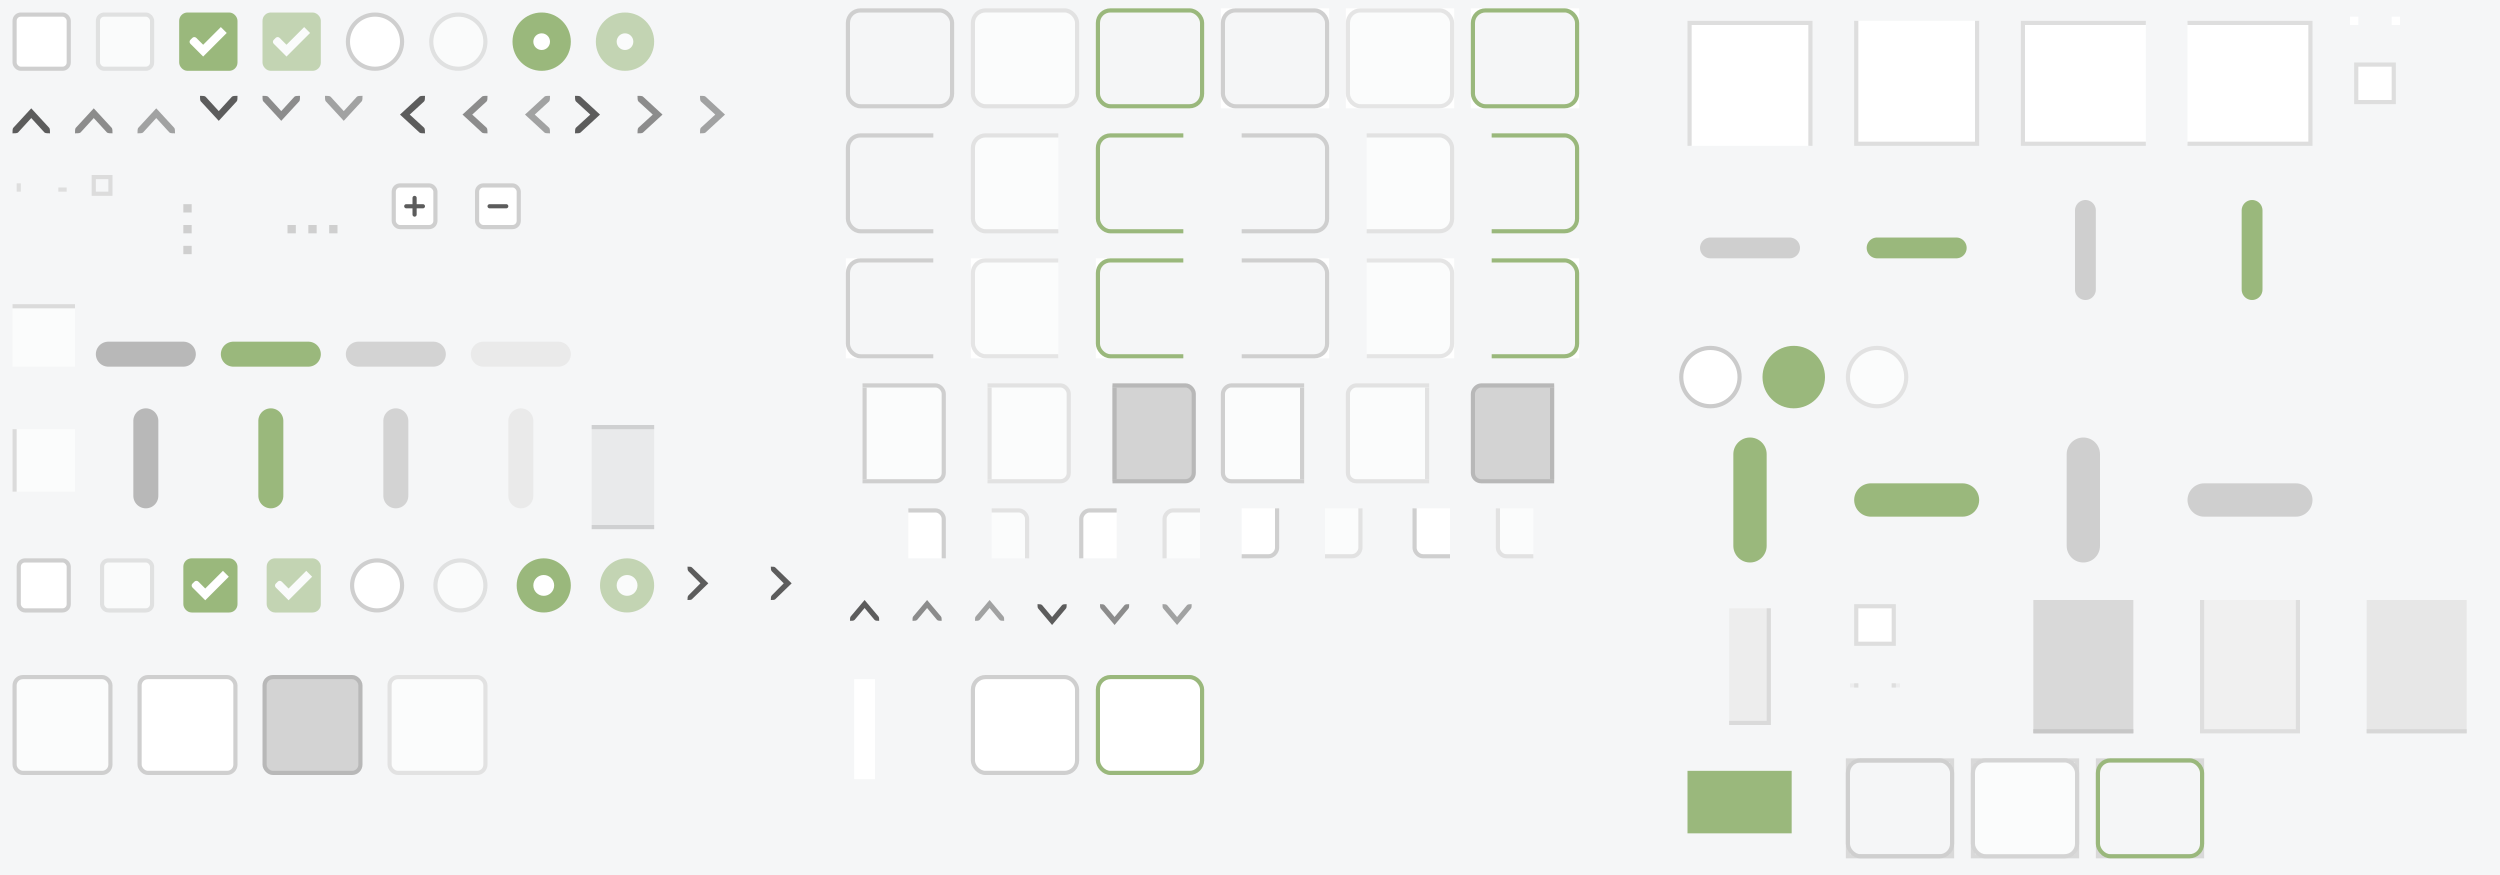 <?xml version="1.0" encoding="UTF-8" standalone="no"?>
<svg xmlns="http://www.w3.org/2000/svg" xmlns:xlink="http://www.w3.org/1999/xlink" version="1.1" height="210" width="600">
  <!-- Do not change style by hand, instead edit sass/_assets-variant.scss and then
       execute grunt gtk_2 -->
  <defs><style type="text/css"><![CDATA[
#plane {
  fill: #f5f6f7; }

.null {
  fill: none;
  stroke: none; }

.check .unchecked .face, .option .unchecked .face {
  fill: white;
  stroke: #cfcfcf; }

.check .checked .face, .option .checked .face {
  fill: #9ab87c;
  stroke: #9ab87c; }

.check .trim, .option .trim {
  fill: white; }

.check .insensitive, .option .insensitive {
  opacity: 0.55; }

.arrow {
  fill: #5c5c5c; }
  .arrow .insensitive {
    opacity: 0.55;
    fill: #5c5c5c; }
  .arrow .prelight {
    fill: #8c8c8c; }

.line {
  fill: #dedede; }
  .line .focus {
    opacity: 0.67;
    fill: none;
    stroke: #cfcfcf; }

.handle .face {
  fill: none;
  stroke: #cfcfcf; }

.expander .face {
  fill: white;
  stroke: #cfcfcf; }

.expander .trim {
  fill: none;
  stroke: #5c5c5c; }

#s_scrollbar .trough .face {
  fill: #fbfcfc; }

#s_scrollbar .trough .trim {
  fill: #dbdbdb; }

#s_scrollbar .slider {
  stroke: #b8b8b8; }
  #s_scrollbar .slider .active {
    stroke: #9ab87c; }
  #s_scrollbar .slider .prelight {
    stroke: #d3d3d3; }
  #s_scrollbar .slider .insensitive {
    stroke: #eaeaea; }

#s_menu_item .box .face {
  fill: black;
  opacity: 0.05; }

#s_menu_item .box .trim {
  fill: black;
  opacity: 0.11; }

#s_menu_item .arrow .prelight {
  fill: #5c5c5c; }

#s_button .face, #s_combobox_entry_button .face {
  fill: #fbfcfc;
  stroke: #cfcfcf; }

#s_button .prelight .face, #s_combobox_entry_button .prelight .face {
  fill: white; }

#s_button .insensitive .face, #s_combobox_entry_button .insensitive .face {
  fill: #fbfcfc;
  stroke: #e2e2e2; }

#s_button .active .face, #s_combobox_entry_button .active .face {
  fill: #d3d3d3;
  stroke: #b8b8b8; }

.shadow .back {
  fill: none;
  stroke: #f5f6f7; }

.shadow .face {
  fill: none;
  stroke: #cfcfcf; }

.shadow .insensitive .face {
  fill: #fbfcfc;
  stroke: #e2e2e2; }

.shadow .active .face {
  stroke: #9ab87c; }

#s_standalone_entry .shadow .face {
  fill: white; }

#s_notebook_entry .shadow .back, #s_notebook_combobox_entry .shadow .back {
  stroke: white; }

#s_notebook_entry .shadow .insensitive .face, #s_notebook_combobox_entry .shadow .insensitive .face {
  stroke: #e5e5e5; }

#s_toolbar_entry .shadow .back {
  stroke: #d9d9d9; }

#s_toolbar_entry .shadow .face {
  stroke: #cfcfcf; }

#s_toolbar_entry .shadow .insensitive .face {
  fill: #fbfcfc;
  stroke: #d4d4d4; }

#s_toolbar_entry .shadow .active .face {
  stroke: #9ab87c; }

#s_combobox_entry_button .trim {
  opacity: 0.3;
  stroke: #cfcfcf; }

#s_combobox_entry_button .insensitive .trim {
  stroke: #e2e2e2; }

#s_combobox_entry_button .active .trim {
  opacity: 1;
  stroke: #b8b8b8; }

#s_spinbutton .box .face {
  fill: white;
  stroke: #cfcfcf; }

#s_spinbutton .box .insensitive .face {
  fill: #fbfcfc;
  stroke: #e2e2e2; }

#s_spinbutton .arrow .prelight {
  fill: #8c8c8c; }

.flat_box {
  fill: white; }

#s_notebook .box, #s_notebook .extension .active {
  fill: white;
  stroke: #dedede; }

#s_notebook .box_gap {
  fill: white; }

#s_frame .shadow .face {
  fill: white;
  stroke: #dedede; }

#s_frame .shadow_gap .back {
  opacity: 0.25;
  fill: #d7d7d7; }

#s_frame .shadow_gap .face {
  fill: #dedede; }

#s_range .box .upper {
  stroke: #cfcfcf; }

#s_range .box .lower {
  stroke: #9ab87c; }

#s_range .slider {
  fill: white;
  stroke: #cbcbcb; }
  #s_range .slider .prelight {
    fill: #9ab87c;
    stroke: #9ab87c; }
  #s_range .slider .insensitive {
    fill: #fbfcfc;
    stroke: #e2e2e2; }

#s_progressbar .bar {
  stroke: #9ab87c; }

#s_progressbar .trough {
  stroke: #cfcfcf; }

#s_treeview_header .face {
  fill: #ededed; }

#s_treeview_header .trim {
  fill: none;
  stroke: #dadada; }

#s_toolbar .face {
  fill: #d9d9d9; }

#s_toolbar .trim {
  fill: none;
  stroke: #c7c7c7; }

#s_inline_toolbar .face {
  fill: #f0f0f0; }

#s_inline_toolbar .trim {
  fill: none;
  stroke: #dedede; }

#s_menubar .face {
  fill: #e7e7e7; }

#s_menubar .trim {
  fill: none;
  stroke: #d7d7d7; }

#s_menubar_item .prelight {
  fill: #9ab87c; }

]]></style>
    
    <rect id="n1" x="2" y="2" height="16" width="16" class="null"/>
    <rect id="n2" x="1" y="8" width="28" height="13" class="null"/>
    <rect id="n3" x="2" y="2" width="26" height="24" class="null"/>
    <rect id="n4" x="3" y="4" width="9" height="6" class="null"/>
    <rect id="n5" x="3" y="12" height="15" width="34" class="null"/>
    <rect id="n6" x="15" y="4" height="32" width="10" class="null"/>
    <rect id="b1" x="3.5" y="2.5" width="25" height="23"/>
    <rect id="f1" x="3.5" y="3.5" rx="1.5" height="13" width="13"/>
    <circle id="f2" cy="10" cx="10" r="6.5"/>
    <path id="f3" d="M 6,15 24,15" stroke-width="6" stroke-linecap="round"/>
    <rect id="f4" width="12" height="12" x="4.5" y="4.5" rx="1.5"/>
    <circle id="f5" cy="10.5" cx="10.5" r="6"/>
    <rect id="f6" x="3.5" y="2.5" width="23" height="23" ry="2" rx="2"/>
    <rect id="f7" x="3.5" y="2.5" height="23" width="25" rx="3" ry="3"/>
    <path id="f8" d="M 10.5,19.5 29.5,19.5" stroke-width="5" stroke-linecap="round"/>
    <path id="f9" d="M 20,9 20,31" stroke-width="8" stroke-linecap="round"/>
    <path id="t1" d="M 13,6.5 8.758,10.742 7.108,9.092 C 6.847,8.831 6.427,8.831 6.166,9.092 L 5.694,9.563 C 5.432,9.824 5.432,10.245 5.694,10.506 L 8.758,13.57 14.414,7.914 Z"/>
    <path id="t2" d="M 4.34,3.21 C 4.148,3 3.5,3 3,3 3,3.5 3,4.1 3.16,4.29 L 7.5,9 11.84,4.29 C 12,4.1 12,3.5 12,3 11.5,3 10.852,3 10.66,3.21 L 7.5,6.665 Z"/>
    <path id="t3" d="M 5.248,7.129 C 5,6.877 5,6.5 5,6 5.5,6 5.873,6 6.051,6.172 L 10,10 6.051,13.828 C 5.873,14 5.5,14 5,14 5,13.5 5,13.123 5.248,12.871 L 8.1,10 Z" class="face"/>
    <path id="t4" d="M 7.5,3 7.5,25"/>
    <path id="t5" d="M 4,5 C 4,5.5 4,5.846 4.172,6.051 L 7.5,10 10.828,6.051 C 11,5.846 11,5.5 11,5 10.5,5 10.079,5 9.871,5.248 L 7.5,8.078 5.129,5.248 C 4.921,5 4.5,5 4,5 Z" class="face"/>
    <clipPath id="cp1" clipPathUnits="userSpaceOnUse">
      <rect width="21" height="24" x="3" y="2"/>
    </clipPath>
    <clipPath id="cp2" clipPathUnits="userSpaceOnUse">
      <rect width="21" height="24" x="8" y="2"/>
    </clipPath>
    <clipPath id="cp3" clipPathUnits="userSpaceOnUse">
      <rect width="21" height="24" x="7" y="2"/>
    </clipPath>
    <clipPath id="cp4" clipPathUnits="userSpaceOnUse">
      <rect width="21" height="24" x="7" y="2"/>
    </clipPath>
    <clipPath id="cp5" clipPathUnits="userSpaceOnUse">
      <rect x="18" y="2" width="10" height="12"/>
    </clipPath>
    <clipPath id="cpy" clipPathUnits="userSpaceOnUse">
      <rect y="2" x="3" height="12" width="10"/>
    </clipPath>
  </defs>
  <rect id="plane" height="210" width="600"/>
  <rect style="fill:none" x="135" y="45" height="15" width="15" id="null"/>
  <g id="s_default">
    <g class="check">
      <g id="checkbox-unchecked" class="unchecked">
        <use xlink:href="#n1"/>
        <use xlink:href="#f1" class="face"/>
      </g>
      <g id="checkbox-unchecked-insensitive" transform="translate(20)" class="unchecked insensitive">
        <use xlink:href="#n1"/>
        <use xlink:href="#f1" class="face"/>
      </g>
      <g id="checkbox-checked" transform="translate(40)" class="checked">
        <use xlink:href="#n1"/>
        <use xlink:href="#f1" class="face"/>
        <use xlink:href="#t1" class="trim"/>
      </g>
      <g id="checkbox-checked-insensitive" transform="translate(60)" class="checked insensitive">
        <use xlink:href="#n1"/>
        <use xlink:href="#f1" class="face"/>
        <use xlink:href="#t1" class="trim"/>
      </g>
    </g>
    <g class="option">
      <g id="radio-unchecked" transform="translate(80)" class="unchecked">
        <use xlink:href="#n1"/>
        <use xlink:href="#f2" class="face"/>
      </g>
      <g id="radio-unchecked-insensitive" transform="translate(100)" class="unchecked insensitive">
        <use xlink:href="#n1"/>
        <use xlink:href="#f2" class="face"/>
      </g>
      <g id="radio-checked" transform="translate(120)" class="checked">
        <use xlink:href="#n1"/>
        <use xlink:href="#f2" class="face"/>
        <circle cy="10" cx="10" r="2" class="trim"/>
      </g>
      <g id="radio-checked-insensitive" transform="translate(140)" class="checked insensitive">
        <use xlink:href="#n1"/>
        <use xlink:href="#f2" class="face"/>
        <circle cy="10" cx="10" r="2" class="trim"/>
      </g>
    </g>
    <g transform="translate(0 20)" class="arrow">
      <g id="arrow-up" class="up">
        <use xlink:href="#t2" transform="matrix(1 0 0,-1 0 15)" class="face"/>
      </g>
      <g id="arrow-up-prelight" transform="translate(15)" class="up prelight">
        <use xlink:href="#t2" transform="matrix(1 0 0,-1 0 15)" class="face"/>
      </g>
      <g id="arrow-up-insens" transform="translate(30)" class="up insensitive">
        <use xlink:href="#t2" transform="matrix(1 0 0,-1 0 15)" class="face"/>
      </g>
      <g id="arrow-down" transform="translate(45)" class="down">
        <use xlink:href="#t2" class="face"/>
      </g>
      <g id="arrow-down-prelight" transform="translate(60)" class="down prelight">
        <use xlink:href="#t2" class="face"/>
      </g>
      <g id="arrow-down-insens" transform="translate(75)" class="down insensitive">
        <use xlink:href="#t2" class="face"/>
      </g>
      <g id="arrow-left" transform="translate(90)" class="left">
        <use xlink:href="#t2" transform="rotate(90 7.5 7.5)" class="face"/>
      </g>
      <g id="arrow-left-prelight" transform="translate(105)" class="left prelight">
        <use xlink:href="#t2" transform="rotate(90 7.5 7.5)" class="face"/>
      </g>
      <g id="arrow-left-insens" transform="translate(120)" class="left insensitive">
        <use xlink:href="#t2" transform="rotate(90 7.5 7.5)" class="face"/>
      </g>
      <g id="arrow-right" transform="translate(135)" class="right">
        <use xlink:href="#t2" transform="rotate(-90 7.5 7.5)" class="face"/>
      </g>
      <g id="arrow-right-prelight" transform="translate(150)" class="right prelight">
        <use xlink:href="#t2" transform="rotate(-90 7.5 7.5)" class="face"/>
      </g>
      <g id="arrow-right-insens" transform="translate(165)" class="right insensitive">
        <use xlink:href="#t2" transform="rotate(-90 7.5 7.5)" class="face"/>
      </g>
    </g>
    <g transform="translate(0 40)" class="line">
      <g id="line-v" class="vertical">
        <rect width="2" height="2" x="4" y="4" class="null"/>
        <rect width="1" height="2" x="4" y="4" class="face"/>
      </g>
      <g id="line-h" transform="translate(10)" class="horizontal">
      <rect y="4" x="4" height="2" width="2" class="null"/>
      <rect y="5" x="4" height="1" width="2" class="face"/>
      </g>
      <g id="focus-line" transform="translate(20)" class="focus">
        <rect width="4" height="4" x="2.5" y="2.5" class="face"/>
      </g>
    </g>
    <g transform="translate(0 40)" class="handle">
      <g id="handle-v" transform="translate(30)" class="vertical">
        <rect y="3" x="14" height="24" width="2" class="null"/>
        <path d="M 15,9 15,21" stroke-width="2" stroke-dasharray="2 3" class="face"/>
      </g>
      <g id="handle-h" transform="translate(60)" class="horizontal">
        <rect x="3" y="14" width="24" height="2" class="null"/>
        <path d="M 9,15 21,15" stroke-width="2" stroke-dasharray="2 3" class="face"/>
      </g>
    </g>
    <g transform="translate(0 40)" class="expander">
      <g id="plus" transform="translate(90)" class="collapsed">
        <rect width="10" height="10" x="4.5" y="4.5" rx="1.5" class="face"/>
        <path d="M 7.5,9.5 11.5,9.5 M 9.5,7.5 9.5,11.5" stroke-linecap="round" class="trim"/>
      </g>
      <g id="minus" transform="translate(110)" class="expanded">
        <rect width="10" height="10" x="4.5" y="4.5" rx="1.5" class="face"/>
        <path d="M 7.5,9.5 11.5,9.5" stroke-linecap="round" class="trim"/>
      </g>
    </g>
  </g>
  <g id="s_scrollbar" transform="translate(0 70)">
    <g class="box">
      <g id="trough-scrollbar-horiz" class="trough horizontal">
        <rect x="3" y="3" width="15" height="15" class="face"/>
        <rect x="3" y="3" width="15" height="1" class="trim"/>
      </g>
      <g id="trough-scrollbar-vert" transform="translate(0 30)" class="trough vertical">
        <rect x="3" y="3" width="15" height="15" class="face"/>
        <rect x="3" y="3" width="1" height="15" class="trim"/>
      </g>
    </g>
    <g class="slider">
      <g id="slider-horiz" transform="translate(20)" class="horizontal">
        <use xlink:href="#n2"/>
        <use xlink:href="#f3" class="face"/>
      </g>
      <g id="slider-horiz-active" transform="translate(50)" class="horizontal active">
        <use xlink:href="#n2"/>
        <use xlink:href="#f3" class="face"/>
      </g>
      <g id="slider-horiz-prelight" transform="translate(80)" class="horizontal prelight">
        <use xlink:href="#n2"/>
        <use xlink:href="#f3" class="face"/>
      </g>
      <g id="slider-horiz-insens" transform="translate(110)" class="horizontal insensitive">
        <use xlink:href="#n2"/>
        <use xlink:href="#f3" class="face"/>
      </g>
      <g id="slider-vert" transform="matrix(0,-1,1,0,20,55)" class="vertical">
        <use xlink:href="#n2"/>
        <use xlink:href="#f3" class="face"/>
      </g>
      <g id="slider-vert-active" transform="matrix(0,-1,1,0,50,55)" class="vertical active">
        <use xlink:href="#n2"/>
        <use xlink:href="#f3" class="face"/>
      </g>
      <g id="slider-vert-prelight" transform="matrix(0,-1,1,0,80,55)" class="vertical prelight">
        <use xlink:href="#n2"/>
        <use xlink:href="#f3" class="face"/>
      </g>
      <g id="slider-vert-insens" transform="matrix(0,-1,1,0,110,55)" class="vertical insensitive">
        <use xlink:href="#n2"/>
        <use xlink:href="#f3" class="face"/>
      </g>
    </g>
  </g>
  <g id="s_menu_item" transform="translate(0 130)">
    <g class="box">
      <g id="menuitem" transform="translate(140 -30)" class="prelight">
        <rect x="2" y="2" height="25" width="15" class="face"/>
        <rect x="2" y="2" height="1" width="15" class="trim"/>
        <rect x="2" y="26" width="15" height="1" class="trim"/>
      </g>
    </g>
    <g class="check">
      <g id="menu-checkbox-unchecked" class="unchecked">
        <use xlink:href="#f4" class="face"/>
      </g>
      <g id="menu-checkbox-unchecked-insensitive" transform="translate(20)" class="unchecked insensitive">
        <use xlink:href="#f4" class="face"/>
      </g>
      <g id="menu-checkbox-checked" transform="translate(40)" class="checked">
        <use xlink:href="#f4" class="face"/>
        <use xlink:href="#t1" x="0.5" y="0.5" class="trim"/>
      </g>
      <g id="menu-checkbox-checked-insensitive" transform="translate(60)" class="checked insensitive">
        <use xlink:href="#f4" class="face"/>
        <use xlink:href="#t1" x="0.5" y="0.5" class="trim"/>
      </g>
    </g>
    <g class="option">
      <g id="menu-radio-unchecked" transform="translate(80)" class="unchecked">
        <use xlink:href="#f5" class="face"/>
      </g>
      <g id="menu-radio-unchecked-insensitive" transform="translate(100)" class="unchecked insensitive">
        <use xlink:href="#f5" class="face"/>
      </g>
      <g id="menu-radio-checked" transform="translate(120)" class="checked">
        <use xlink:href="#f5" class="face"/>
        <circle cy="10.5" cx="10.5" r="2.5" class="trim"/>
      </g>
      <g id="menu-radio-checked-insensitive" transform="translate(140)" class="checked insensitive">
        <use xlink:href="#f5" class="face"/>
        <circle cy="10.5" cx="10.5" r="2.5" class="trim"/>
      </g>
    </g>
    <g class="arrow">
      <g id="menu-arrow" transform="translate(160)">
        <use xlink:href="#t3" class="face"/>
      </g>
      <g id="menu-arrow-prelight" transform="translate(180)" class="prelight">
        <use xlink:href="#t3" class="face"/>
      </g>
    </g>
  </g>
  <g id="s_button" transform="translate(0 160)">
    <g class="box">
      <g id="button">
        <use xlink:href="#n3"/>
        <use xlink:href="#f6" class="face"/>
      </g>
      <g id="button-hover" transform="translate(30)" class="prelight">
        <use xlink:href="#n3"/>
        <use xlink:href="#f6" class="face"/>
      </g>
      <g id="button-active" transform="translate(60)" class="active">
        <use xlink:href="#n3"/>
        <use xlink:href="#f6" class="face"/>
      </g>
      <g id="button-insensitive" transform="translate(90)" class="insensitive">
        <use xlink:href="#n3"/>
        <use xlink:href="#f6" class="face"/>
      </g>
    </g>
  </g>
  <g id="s_entry" transform="translate(200 0)">
    <g class="shadow">
      <g id="entry-border-bg">
        <use xlink:href="#b1" class="back"/>
        <use xlink:href="#f7" class="face"/>
      </g>
      <g id="entry-border-disabled-bg" transform="translate(30)" class="insensitive">
        <use xlink:href="#b1" class="back"/>
        <use xlink:href="#f7" class="face"/>
      </g>
      <g id="entry-border-active-bg" transform="translate(60)" class="active">
        <use xlink:href="#b1" class="back"/>
        <use xlink:href="#f7" class="face"/>
      </g>
    </g>
  </g>
  <g id="s_notebook_entry" transform="translate(200 0)">
    <g class="shadow">
      <g id="notebook-entry-border-bg" transform="translate(90)">
        <use xlink:href="#b1" class="back"/>
        <use xlink:href="#f7" class="face"/>
      </g>
      <g id="notebook-entry-border-disabled-bg" transform="translate(120)" class="insensitive">
        <use xlink:href="#b1" class="back"/>
        <use xlink:href="#f7" class="face"/>
      </g>
      <g id="notebook-entry-border-active-bg" transform="translate(150)" class="active">
        <use xlink:href="#b1" class="back"/>
        <use xlink:href="#f7" class="face"/>
      </g>
    </g>
  </g>
  <g id="s_combobox_entry" transform="translate(200 30)">
    <g class="shadow">
      <g id="combo-entry" clip-path="url(#cp1)" class="ltr">
        <use xlink:href="#b1" class="back"/>
        <use xlink:href="#f7" class="face"/>
      </g>
      <g id="combo-entry-insensitive" transform="translate(30)" clip-path="url(#cp1)" class="ltr insensitive">
        <use xlink:href="#b1" class="back"/>
        <use xlink:href="#f7" class="face"/>
      </g>
      <g id="combo-entry-focus" transform="translate(60)" clip-path="url(#cp1)" class="ltr active">
        <use xlink:href="#b1" class="back"/>
        <use xlink:href="#f7" class="face"/>
      </g>
      <g id="combo-entry-rtl" transform="translate(90)" clip-path="url(#cp2)" class="rtl">
        <use xlink:href="#b1" class="back"/>
        <use xlink:href="#f7" class="face"/>
      </g>
      <g id="combo-entry-insensitive-rtl" transform="translate(120)" clip-path="url(#cp2)" class="rtl insensitive">
        <use xlink:href="#b1" class="back"/>
        <use xlink:href="#f7" class="face"/>
      </g>
      <g id="combo-entry-focus-rtl" transform="translate(150)" clip-path="url(#cp2)" class="rtl active">
        <use xlink:href="#b1" class="back"/>
        <use xlink:href="#f7" class="face"/>
      </g>
    </g>
  </g>
  <g id="s_notebook_combobox_entry" transform="translate(200 60)">
    <g class="shadow">
      <g id="combo-entry-notebook" clip-path="url(#cp1)" class="ltr">
        <use xlink:href="#b1" class="back"/>
        <use xlink:href="#f7" class="face"/>
      </g>
      <g id="combo-entry-insensitive-notebook" transform="translate(30)" clip-path="url(#cp1)" class="ltr insensitive">
        <use xlink:href="#b1" class="back"/>
        <use xlink:href="#f7" class="face"/>
      </g>
      <g id="combo-entry-focus-notebook" transform="translate(60)" clip-path="url(#cp1)" class="ltr active">
        <use xlink:href="#b1" class="back"/>
        <use xlink:href="#f7" class="face"/>
      </g>
      <g id="combo-entry-notebook-rtl" transform="translate(90)" clip-path="url(#cp2)" class="rtl">
        <use xlink:href="#b1" class="back"/>
        <use xlink:href="#f7" class="face"/>
      </g>
      <g id="combo-entry-insensitive-notebook-rtl" transform="translate(120)" clip-path="url(#cp2)" class="rtl insensitive">
        <use xlink:href="#b1" class="back"/>
        <use xlink:href="#f7" class="face"/>
      </g>
      <g id="combo-entry-focus-notebook-rtl" transform="translate(150)" clip-path="url(#cp2)" class="rtl active">
        <use xlink:href="#b1" class="back"/>
        <use xlink:href="#f7" class="face"/>
      </g>
    </g>
  </g>
  <g id="s_combobox_entry_button" transform="translate(200 90)">
    <g class="box">
      <g id="combo-entry-button" clip-path="url(#cp3)" class="ltr">
        <use xlink:href="#n3"/>
        <use xlink:href="#f6" class="face"/>
        <use xlink:href="#t4" class="trim"/>
      </g>
      <g id="combo-entry-button-insensitive" transform="translate(30)" clip-path="url(#cp3)" class="ltr insensitive">
        <use xlink:href="#n3"/>
        <use xlink:href="#f6" class="face"/>
        <use xlink:href="#t4" class="trim"/>
      </g>
      <g id="combo-entry-button-active" transform="translate(60)" clip-path="url(#cp3)" class="ltr active">
        <use xlink:href="#n3"/>
        <use xlink:href="#f6" class="face"/>
        <use xlink:href="#t4" class="trim"/>
      </g>
      <g id="combo-entry-button-rtl" transform="matrix(-1,0,0,1,120,0)" clip-path="url(#cp3)" class="rtl">
        <use xlink:href="#n3"/>
        <use xlink:href="#f6" class="face"/>
        <use xlink:href="#t4" class="trim"/>
      </g>
      <g id="combo-entry-button-insensitive-rtl" transform="matrix(-1,0,0,1,150,0)" clip-path="url(#cp3)" class="rtl insensitive">
        <use xlink:href="#n3"/>
        <use xlink:href="#f6" class="face"/>
        <use xlink:href="#t4" class="trim"/>
      </g>
      <g id="combo-entry-button-active-rtl" transform="matrix(-1,0,0,1,180,0)" clip-path="url(#cp3)" class="rtl active">
        <use xlink:href="#n3"/>
        <use xlink:href="#f6" class="face"/>
        <use xlink:href="#t4" class="trim"/>
      </g>
    </g>
  </g>
  <g id="s_spinbutton">
    <g transform="translate(200 120)" class="box">
      <g id="up-background" clip-path="url(#cp5)" class="up ltr">
        <use xlink:href="#n3"/>
        <use xlink:href="#f6" class="face"/>
      </g>
      <g id="up-background-disable" transform="translate(20)" clip-path="url(#cp5)" class="up ltr insensitive">
        <use xlink:href="#n3"/>
        <use xlink:href="#f6" class="face"/>
      </g>
      <g id="up-background-rtl" transform="matrix(-1,0,0,1,86,0)" clip-path="url(#cp5)" class="up rtl">
        <use xlink:href="#n3"/>
        <use xlink:href="#f6" class="face"/>
      </g>
      <g id="up-background-disable-rtl" transform="matrix(-1,0,0,1,106,0)" clip-path="url(#cp5)" class="up rtl insensitive">
        <use xlink:href="#n3"/>
        <use xlink:href="#f6" class="face"/>
      </g>
      <g id="down-background" transform="matrix(1,0,0,-1,80,16)" clip-path="url(#cp5)" class="down ltr">
        <use xlink:href="#n3"/>
        <use xlink:href="#f6" class="face"/>
      </g>
      <g id="down-background-disable" transform="matrix(1,0,0,-1,100,16)" clip-path="url(#cp5)" class="down ltr insensitive">
        <use xlink:href="#n3"/>
        <use xlink:href="#f6" class="face"/>
      </g>
      <g id="down-background-rtl" transform="matrix(-1,0,0,-1,166,16)" clip-path="url(#cp5)" class="down rtl">
        <use xlink:href="#n3"/>
        <use xlink:href="#f6" class="face"/>
      </g>
      <g id="down-background-disable-rtl" transform="matrix(-1,0,0,-1,186,16)" clip-path="url(#cp5)" class="down rtl insensitive">
        <use xlink:href="#n3"/>
        <use xlink:href="#f6" class="face"/>
      </g>
    </g>
    <g transform="translate(200 140)" class="arrow">
      <g id="arrow-up-small" class="up">
        <use xlink:href="#n4"/>
        <use xlink:href="#t5" transform="matrix(1,0,0,-1,0,14)" class="face"/>
      </g>
      <g id="arrow-up-small-prelight" transform="translate(15)" class="up prelight">
        <use xlink:href="#n4"/>
        <use xlink:href="#t5" transform="matrix(1,0,0,-1,0,14)" class="face"/>
      </g>
      <g id="arrow-up-small-insens" transform="translate(30)" class="up insensitive">
        <use xlink:href="#n4"/>
        <use xlink:href="#t5" transform="matrix(1,0,0,-1,0,14)" class="face"/>
      </g>
      <g id="arrow-down-small" transform="translate(45)" class="down">
        <use xlink:href="#n4"/>
        <use xlink:href="#t5" class="face"/>
      </g>
      <g id="arrow-down-small-prelight" transform="translate(60)" class="down prelight">
        <use xlink:href="#n4"/>
        <use xlink:href="#t5" class="face"/>
      </g>
      <g id="arrow-down-small-insens" transform="translate(75)" class="down insensitive">
        <use xlink:href="#n4"/>
        <use xlink:href="#t5" class="face"/>
      </g>
    </g>
  </g>
  <g id="s_standalone_entry" transform="translate(200 160)">
    <g class="flat_box">
      <g id="entry-border-fill">
        <rect x="5" y="3" width="5" height="24" class="face"/>
      </g>
    </g>
    <g class="shadow">
      <g id="entry-border-bg-solid" transform="translate(30)">
        <use xlink:href="#b1" class="back"/>
        <use xlink:href="#f7" class="face"/>
      </g>
      <g id="entry-border-active-bg-solid" transform="translate(60)" class="active">
        <use xlink:href="#b1" class="back"/>
        <use xlink:href="#f7" class="face"/>
      </g>
    </g>
  </g>
  <g id="s_notebook" transform="translate(400 0)">
    <g class="extension">
      <g id="tab-top-active" class="top active">
        <path d="M 5.5,35 5.5,5.5 34.5,5.5 34.5,35" class="face"/>
      </g>
      <g id="tab-bottom-active" transform="translate(40)" class="bottom active">
        <path d="M 5.5,5 5.5,34.5 34.5,34.5 34.5,5" class="face"/>
      </g>
      <g id="tab-left-active" transform="translate(80)" class="left active">
        <path d="M 35,5.5 5.5,5.5 5.5,34.5 35,34.5" class="face"/>
      </g>
      <g id="tab-right-active" transform="translate(120)" class="right active">
        <path d="M 5,5.5 34.5,5.5 34.5,34.5 5,34.5" class="face"/>
      </g>
    </g>
    <g class="box_gap" transform="translate(160)">
      <g id="notebook-gap-horiz" class="horizontal">
        <rect width="4" height="2" x="3" y="4" class="null"/>
        <rect width="2" height="2" x="4" y="4" class="face"/>
      </g>
      <g id="notebook-gap-vert" transform="translate(10)" class="vertical">
        <rect width="2" height="4" x="4" y="3" class="null"/>
        <rect width="2" height="2" x="4" y="4" class="face"/>
      </g>
    </g>
    <g class="box" transform="translate(160 10)">
      <g id="notebook">
        <rect width="9" height="9" x="5.5" y="5.5" class="face"/>
      </g>
    </g>
  </g>
  <g id="s_range">
    <g class="box" transform="translate(400 40)">
      <g id="trough-horizontal" class="upper horizontal">
        <use xlink:href="#n5"/>
        <use xlink:href="#f8" class="face"/>
      </g>
      <g id="trough-horizontal-active" transform="translate(40)" class="lower horizontal">
        <use xlink:href="#n5"/>
        <use xlink:href="#f8" class="face"/>
      </g>
      <g id="trough-vertical" transform="matrix(0,1,-1,0,120,0)" class="upper vertical">
        <use xlink:href="#n5"/>
        <use xlink:href="#f8" class="face"/>
      </g>
      <g id="trough-vertical-active" transform="matrix(0,1,-1,0,160,0)" class="lower vertical">
        <use xlink:href="#n5"/>
        <use xlink:href="#f8" class="face"/>
      </g>
    </g>
    <g class="slider" transform="translate(400 80)">
      <g id="slider">
        <circle cx="10.5" cy="10.5" r="7" class="face"/>
      </g>
      <g id="slider-prelight" transform="translate(20)" class="prelight">
        <circle cx="10.5" cy="10.5" r="7" class="face"/>
      </g>
      <g id="slider-insensitive" transform="translate(40)" class="insensitive">
        <circle cx="10.5" cy="10.5" r="7" class="face"/>
      </g>
    </g>
  </g>
  <g id="s_progressbar" transform="translate(400 100)">
    <g class="box">
      <g id="progressbar" class="bar horizontal">
        <use xlink:href="#f9" class="face"/>
      </g>
      <g id="progressbar_v" transform="matrix(0,1,-1,0,80,0)" class="bar vertical">
        <use xlink:href="#f9" class="face"/>
      </g>
      <g id="trough-progressbar" transform="translate(80)" class="trough horizontal">
        <use xlink:href="#n6"/>
        <use xlink:href="#f9" class="face"/>
      </g>
      <g id="trough-progressbar_v" transform="matrix(0,1,-1,0,160,0)" class="trough vertical">
        <use xlink:href="#n6"/>
        <use xlink:href="#f9" class="face"/>
      </g>
    </g>
  </g>
  <g id="s_treeview_header" transform="translate(400 140)">
    <g class="box">
      <g id="tree_header">
        <rect x="15" y="6" width="10" height="28" class="face"/>
        <path d="M 24.5,6 24.5,33.5 15,33.5" class="trim"/>
      </g>
    </g>
  </g>
  <g id="s_frame" transform="translate(400 140)">
    <g class="shadow">
      <g id="frame" transform="translate(40)">
        <rect width="9" height="9" x="5.5" y="5.5" class="face"/>
      </g>
    </g>
    <g class="shadow_gap" transform="translate(40 20)">
      <g id="frame-gap-start" class="start">
        <rect width="2" height="1" x="4" y="4" class="back"/>
        <rect width="1" height="1" x="5" y="4" class="face"/>
      </g>
      <g id="frame-gap-end" transform="translate(10)" class="end">
        <rect width="2" height="1" x="4" y="4" class="back"/>
        <rect width="1" height="1" x="4" y="4" class="face"/>
      </g>
    </g>
  </g>
  <g id="s_toolbar" transform="translate(400 140)">
    <g class="box">
      <g id="toolbar" transform="translate(80)">
        <rect x="8" y="4" width="24" height="32" class="face"/>
        <path d="M 8,35.5 32,35.5" class="trim"/>
      </g>
    </g>
  </g>
  <g id="s_inline_toolbar" transform="translate(400 140)">
    <g class="box">
      <g id="inline-toolbar" transform="translate(120)">
        <rect x="8" y="4" width="24" height="32" class="face"/>
        <path d="M 8.5,4 8.5,35.5 31.5,35.5 31.5,4" class="trim"/>
      </g>
    </g>
  </g>
  <g id="s_menubar" transform="translate(400 140)">
    <g class="box">
      <g id="menubar" transform="translate(160)">
        <rect x="8" y="4" width="24" height="32" class="face"/>
        <path d="M 8,35.5 32,35.5" class="trim"/>
      </g>
    </g>
  </g>
  <g id="s_menubar_item" transform="translate(400 180)">
    <g class="box">
      <g id="menubar_button" class="prelight">
        <rect x="5" y="5" width="25" height="15" class="face"/>
      </g>
    </g>
  </g>
  <g id="s_toolbar_entry" transform="translate(400 180)">
    <g class="shadow">
      <g id="toolbar-entry-border-bg" transform="translate(40)">
        <use xlink:href="#b1" class="back"/>
        <use xlink:href="#f7" class="face"/>
      </g>
      <g id="toolbar-entry-border-disabled-bg" transform="translate(70)" class="insensitive">
        <use xlink:href="#b1" class="back"/>
        <use xlink:href="#f7" class="face"/>
      </g>
      <g id="toolbar-entry-border-active-bg" transform="translate(100)" class="active">
        <use xlink:href="#b1" class="back"/>
        <use xlink:href="#f7" class="face"/>
      </g>
    </g>
  </g>
</svg>
